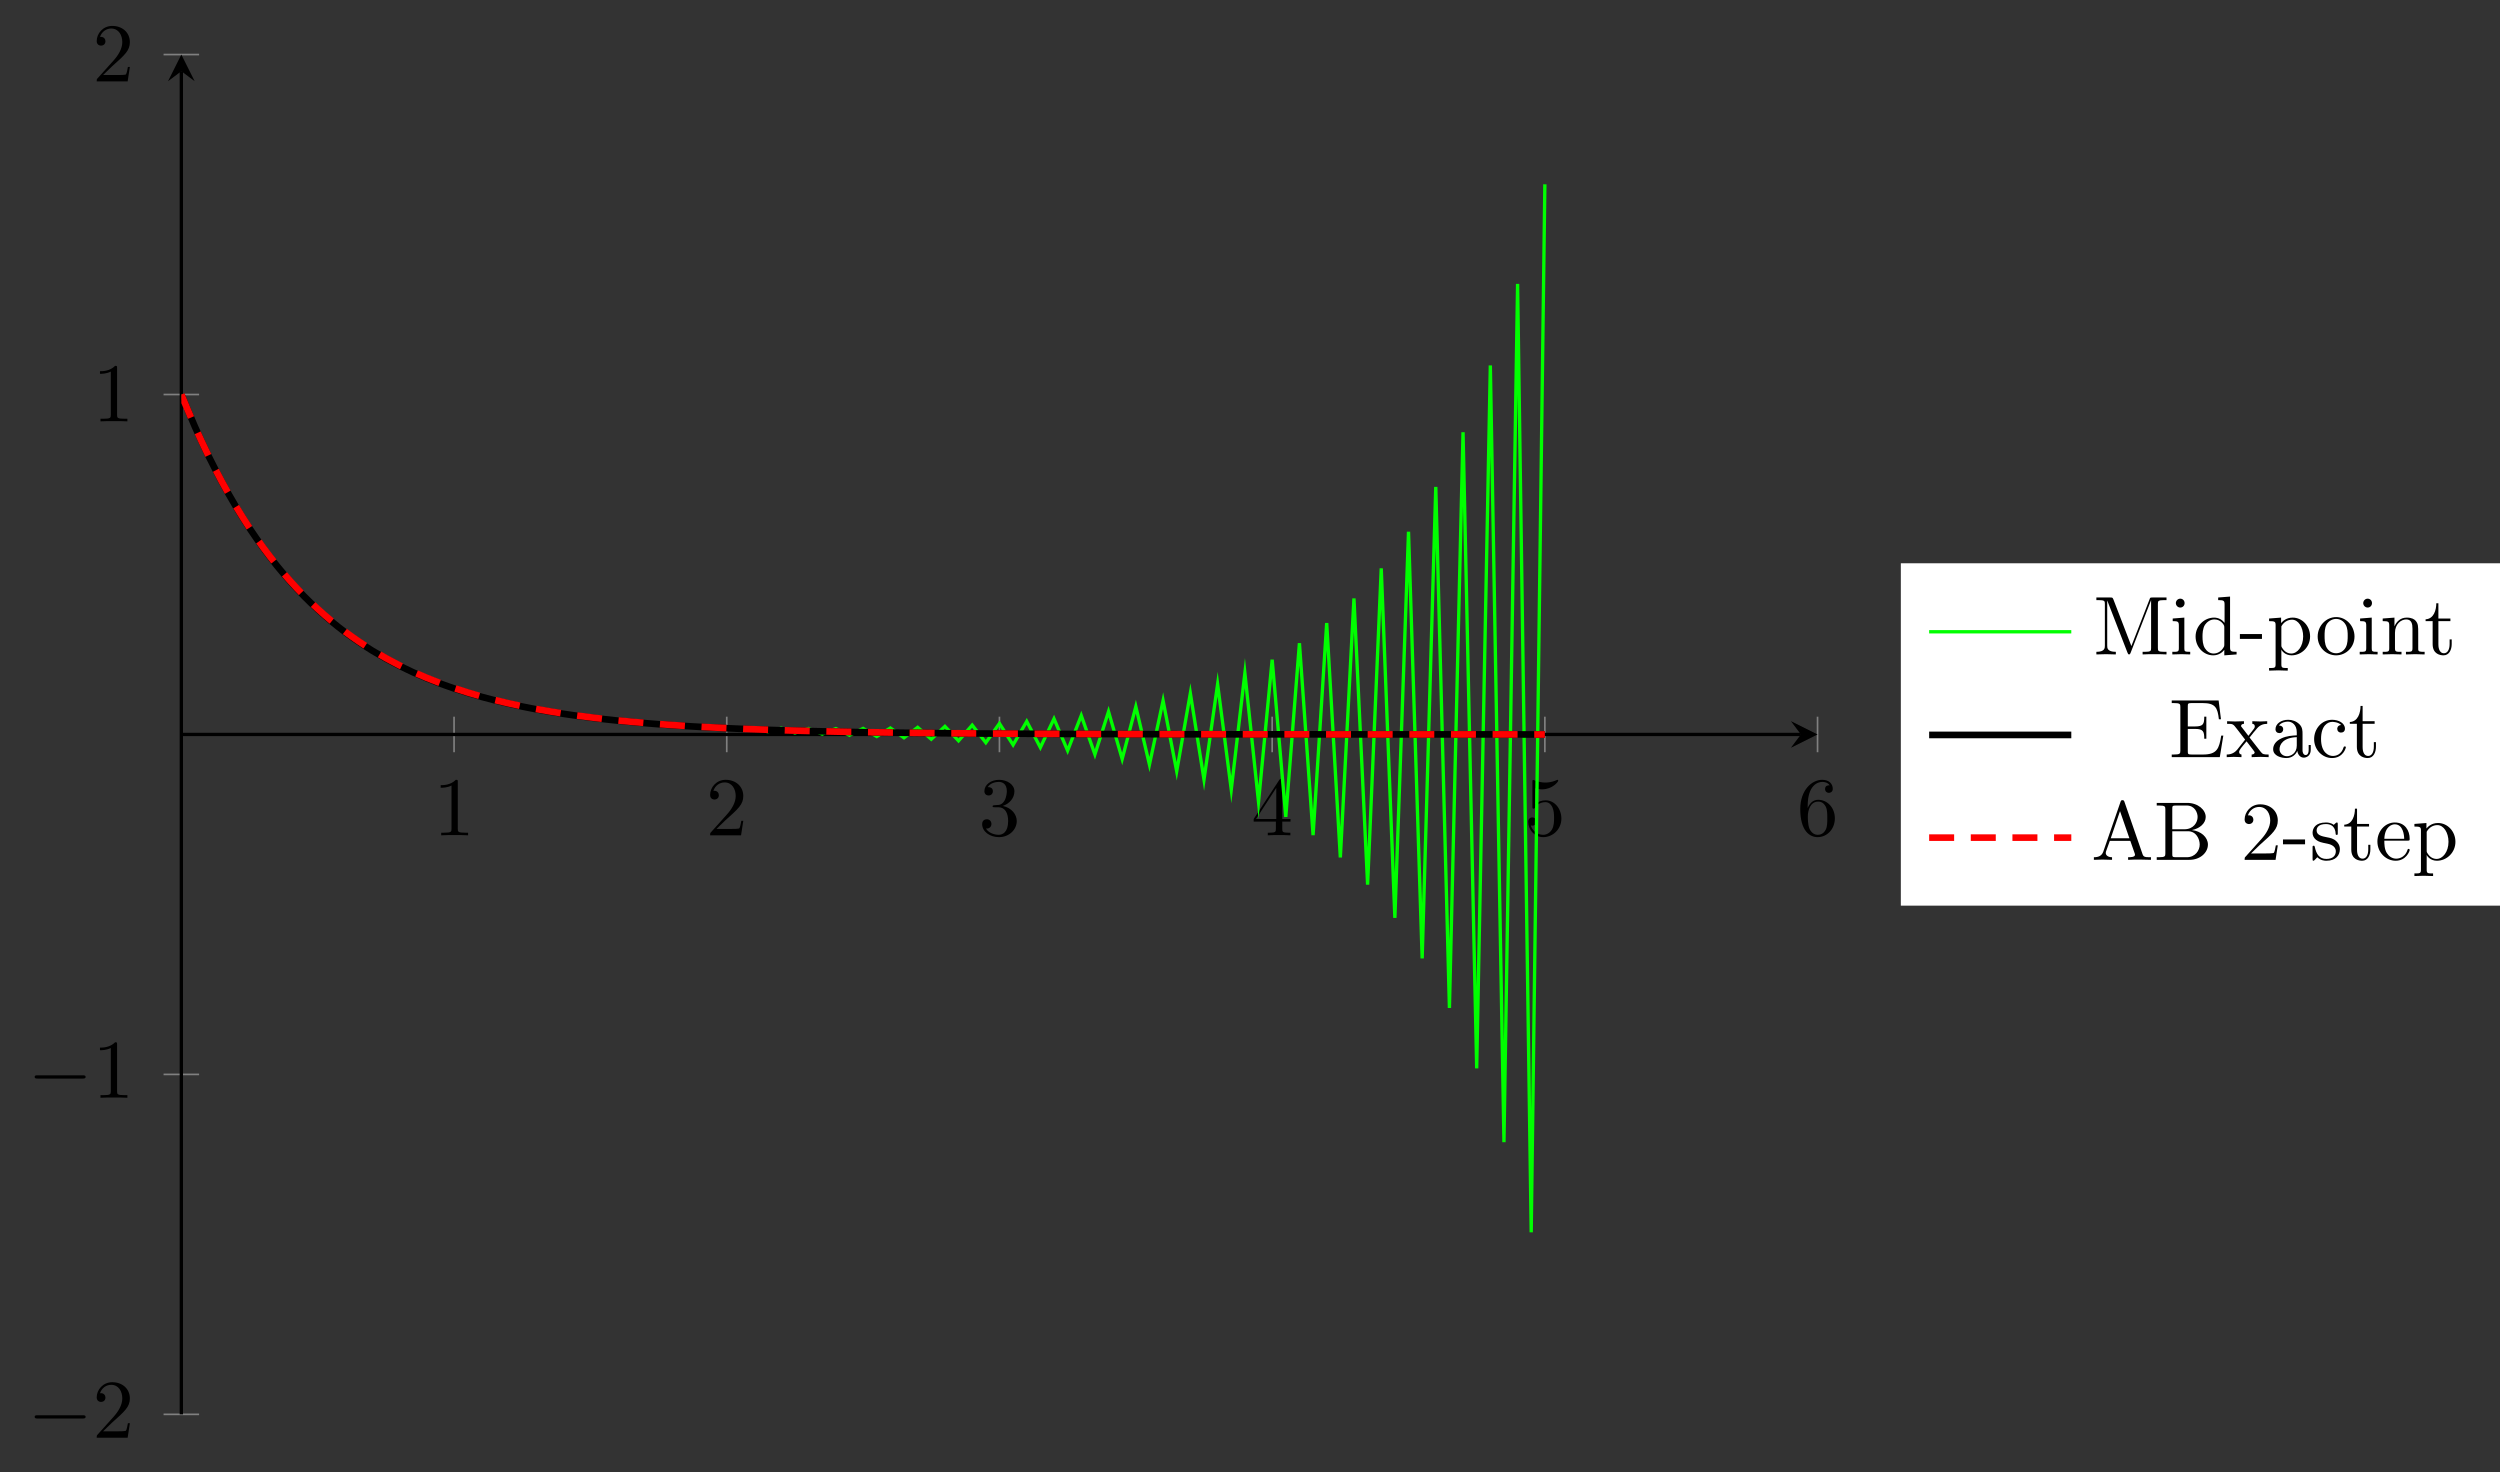 <?xml version="1.0" encoding="UTF-8"?>
<svg xmlns="http://www.w3.org/2000/svg" xmlns:xlink="http://www.w3.org/1999/xlink" width="299.102pt" height="176.16pt" viewBox="0 0 299.102 176.16" version="1.1">
<rect x="0" y="0" width="299.102" height="176.16" fill="#333333" stroke="none"/>
<defs>
<g>
<symbol overflow="visible" id="glyph0-0">
<path style="stroke:none;" d=""/>
</symbol>
<symbol overflow="visible" id="glyph0-1">
<path style="stroke:none;" d="M 2.938 -6.375 C 2.938 -6.625 2.938 -6.641 2.703 -6.641 C 2.078 -6 1.203 -6 0.891 -6 L 0.891 -5.688 C 1.094 -5.688 1.672 -5.688 2.188 -5.953 L 2.188 -0.781 C 2.188 -0.422 2.156 -0.312 1.266 -0.312 L 0.953 -0.312 L 0.953 0 C 1.297 -0.031 2.156 -0.031 2.562 -0.031 C 2.953 -0.031 3.828 -0.031 4.172 0 L 4.172 -0.312 L 3.859 -0.312 C 2.953 -0.312 2.938 -0.422 2.938 -0.781 Z M 2.938 -6.375 "/>
</symbol>
<symbol overflow="visible" id="glyph0-2">
<path style="stroke:none;" d="M 1.266 -0.766 L 2.328 -1.797 C 3.875 -3.172 4.469 -3.703 4.469 -4.703 C 4.469 -5.844 3.578 -6.641 2.359 -6.641 C 1.234 -6.641 0.5 -5.719 0.5 -4.828 C 0.5 -4.281 1 -4.281 1.031 -4.281 C 1.203 -4.281 1.547 -4.391 1.547 -4.812 C 1.547 -5.062 1.359 -5.328 1.016 -5.328 C 0.938 -5.328 0.922 -5.328 0.891 -5.312 C 1.109 -5.969 1.656 -6.328 2.234 -6.328 C 3.141 -6.328 3.562 -5.516 3.562 -4.703 C 3.562 -3.906 3.078 -3.125 2.516 -2.5 L 0.609 -0.375 C 0.5 -0.266 0.5 -0.234 0.5 0 L 4.203 0 L 4.469 -1.734 L 4.234 -1.734 C 4.172 -1.438 4.109 -1 4 -0.844 C 3.938 -0.766 3.281 -0.766 3.062 -0.766 Z M 1.266 -0.766 "/>
</symbol>
<symbol overflow="visible" id="glyph0-3">
<path style="stroke:none;" d="M 2.891 -3.516 C 3.703 -3.781 4.281 -4.469 4.281 -5.266 C 4.281 -6.078 3.406 -6.641 2.453 -6.641 C 1.453 -6.641 0.688 -6.047 0.688 -5.281 C 0.688 -4.953 0.906 -4.766 1.203 -4.766 C 1.5 -4.766 1.703 -4.984 1.703 -5.281 C 1.703 -5.766 1.234 -5.766 1.094 -5.766 C 1.391 -6.266 2.047 -6.391 2.406 -6.391 C 2.828 -6.391 3.375 -6.172 3.375 -5.281 C 3.375 -5.156 3.344 -4.578 3.094 -4.141 C 2.797 -3.656 2.453 -3.625 2.203 -3.625 C 2.125 -3.609 1.891 -3.594 1.812 -3.594 C 1.734 -3.578 1.672 -3.562 1.672 -3.469 C 1.672 -3.359 1.734 -3.359 1.906 -3.359 L 2.344 -3.359 C 3.156 -3.359 3.531 -2.688 3.531 -1.703 C 3.531 -0.344 2.844 -0.062 2.406 -0.062 C 1.969 -0.062 1.219 -0.234 0.875 -0.812 C 1.219 -0.766 1.531 -0.984 1.531 -1.359 C 1.531 -1.719 1.266 -1.922 0.984 -1.922 C 0.734 -1.922 0.422 -1.781 0.422 -1.344 C 0.422 -0.438 1.344 0.219 2.438 0.219 C 3.656 0.219 4.562 -0.688 4.562 -1.703 C 4.562 -2.516 3.922 -3.297 2.891 -3.516 Z M 2.891 -3.516 "/>
</symbol>
<symbol overflow="visible" id="glyph0-4">
<path style="stroke:none;" d="M 2.938 -1.641 L 2.938 -0.781 C 2.938 -0.422 2.906 -0.312 2.172 -0.312 L 1.969 -0.312 L 1.969 0 C 2.375 -0.031 2.891 -0.031 3.312 -0.031 C 3.734 -0.031 4.25 -0.031 4.672 0 L 4.672 -0.312 L 4.453 -0.312 C 3.719 -0.312 3.703 -0.422 3.703 -0.781 L 3.703 -1.641 L 4.688 -1.641 L 4.688 -1.953 L 3.703 -1.953 L 3.703 -6.484 C 3.703 -6.688 3.703 -6.75 3.531 -6.75 C 3.453 -6.75 3.422 -6.75 3.344 -6.625 L 0.281 -1.953 L 0.281 -1.641 Z M 2.984 -1.953 L 0.562 -1.953 L 2.984 -5.672 Z M 2.984 -1.953 "/>
</symbol>
<symbol overflow="visible" id="glyph0-5">
<path style="stroke:none;" d="M 4.469 -2 C 4.469 -3.188 3.656 -4.188 2.578 -4.188 C 2.109 -4.188 1.672 -4.031 1.312 -3.672 L 1.312 -5.625 C 1.516 -5.562 1.844 -5.5 2.156 -5.5 C 3.391 -5.5 4.094 -6.406 4.094 -6.531 C 4.094 -6.594 4.062 -6.641 3.984 -6.641 C 3.984 -6.641 3.953 -6.641 3.906 -6.609 C 3.703 -6.516 3.219 -6.312 2.547 -6.312 C 2.156 -6.312 1.688 -6.391 1.219 -6.594 C 1.141 -6.625 1.125 -6.625 1.109 -6.625 C 1 -6.625 1 -6.547 1 -6.391 L 1 -3.438 C 1 -3.266 1 -3.188 1.141 -3.188 C 1.219 -3.188 1.234 -3.203 1.281 -3.266 C 1.391 -3.422 1.75 -3.969 2.562 -3.969 C 3.078 -3.969 3.328 -3.516 3.406 -3.328 C 3.562 -2.953 3.594 -2.578 3.594 -2.078 C 3.594 -1.719 3.594 -1.125 3.344 -0.703 C 3.109 -0.312 2.734 -0.062 2.281 -0.062 C 1.562 -0.062 0.984 -0.594 0.812 -1.172 C 0.844 -1.172 0.875 -1.156 0.984 -1.156 C 1.312 -1.156 1.484 -1.406 1.484 -1.641 C 1.484 -1.891 1.312 -2.141 0.984 -2.141 C 0.844 -2.141 0.5 -2.062 0.5 -1.609 C 0.5 -0.75 1.188 0.219 2.297 0.219 C 3.453 0.219 4.469 -0.734 4.469 -2 Z M 4.469 -2 "/>
</symbol>
<symbol overflow="visible" id="glyph0-6">
<path style="stroke:none;" d="M 1.312 -3.266 L 1.312 -3.516 C 1.312 -6.031 2.547 -6.391 3.062 -6.391 C 3.297 -6.391 3.719 -6.328 3.938 -5.984 C 3.781 -5.984 3.391 -5.984 3.391 -5.547 C 3.391 -5.234 3.625 -5.078 3.844 -5.078 C 4 -5.078 4.312 -5.172 4.312 -5.562 C 4.312 -6.156 3.875 -6.641 3.047 -6.641 C 1.766 -6.641 0.422 -5.359 0.422 -3.156 C 0.422 -0.484 1.578 0.219 2.5 0.219 C 3.609 0.219 4.562 -0.719 4.562 -2.031 C 4.562 -3.297 3.672 -4.25 2.562 -4.25 C 1.891 -4.25 1.516 -3.75 1.312 -3.266 Z M 2.5 -0.062 C 1.875 -0.062 1.578 -0.656 1.516 -0.812 C 1.328 -1.281 1.328 -2.078 1.328 -2.25 C 1.328 -3.031 1.656 -4.031 2.547 -4.031 C 2.719 -4.031 3.172 -4.031 3.484 -3.406 C 3.656 -3.047 3.656 -2.531 3.656 -2.047 C 3.656 -1.562 3.656 -1.062 3.484 -0.703 C 3.188 -0.109 2.734 -0.062 2.5 -0.062 Z M 2.5 -0.062 "/>
</symbol>
<symbol overflow="visible" id="glyph0-7">
<path style="stroke:none;" d="M 2.406 -6.594 C 2.312 -6.812 2.281 -6.812 2.047 -6.812 L 0.375 -6.812 L 0.375 -6.5 L 0.609 -6.5 C 1.375 -6.5 1.391 -6.391 1.391 -6.031 L 1.391 -1.047 C 1.391 -0.781 1.391 -0.312 0.375 -0.312 L 0.375 0 C 0.719 -0.016 1.203 -0.031 1.531 -0.031 C 1.859 -0.031 2.359 -0.016 2.703 0 L 2.703 -0.312 C 1.672 -0.312 1.672 -0.781 1.672 -1.047 L 1.672 -6.422 L 1.688 -6.422 L 4.094 -0.219 C 4.141 -0.094 4.188 0 4.281 0 C 4.391 0 4.422 -0.078 4.469 -0.188 L 6.922 -6.5 L 6.922 -0.781 C 6.922 -0.422 6.906 -0.312 6.141 -0.312 L 5.906 -0.312 L 5.906 0 C 6.266 -0.031 6.953 -0.031 7.344 -0.031 C 7.719 -0.031 8.391 -0.031 8.766 0 L 8.766 -0.312 L 8.516 -0.312 C 7.75 -0.312 7.734 -0.422 7.734 -0.781 L 7.734 -6.031 C 7.734 -6.391 7.75 -6.5 8.516 -6.5 L 8.766 -6.5 L 8.766 -6.812 L 7.078 -6.812 C 6.812 -6.812 6.812 -6.797 6.75 -6.625 L 4.562 -1 Z M 2.406 -6.594 "/>
</symbol>
<symbol overflow="visible" id="glyph0-8">
<path style="stroke:none;" d="M 1.766 -4.406 L 0.375 -4.297 L 0.375 -3.984 C 1.016 -3.984 1.109 -3.922 1.109 -3.438 L 1.109 -0.75 C 1.109 -0.312 1 -0.312 0.328 -0.312 L 0.328 0 C 0.641 -0.016 1.188 -0.031 1.422 -0.031 C 1.781 -0.031 2.125 -0.016 2.469 0 L 2.469 -0.312 C 1.797 -0.312 1.766 -0.359 1.766 -0.75 Z M 1.797 -6.141 C 1.797 -6.453 1.562 -6.672 1.281 -6.672 C 0.969 -6.672 0.75 -6.406 0.75 -6.141 C 0.75 -5.875 0.969 -5.609 1.281 -5.609 C 1.562 -5.609 1.797 -5.828 1.797 -6.141 Z M 1.797 -6.141 "/>
</symbol>
<symbol overflow="visible" id="glyph0-9">
<path style="stroke:none;" d="M 3.781 -0.547 L 3.781 0.109 L 5.25 0 L 5.25 -0.312 C 4.562 -0.312 4.469 -0.375 4.469 -0.875 L 4.469 -6.922 L 3.047 -6.812 L 3.047 -6.5 C 3.734 -6.5 3.812 -6.438 3.812 -5.938 L 3.812 -3.781 C 3.531 -4.141 3.094 -4.406 2.562 -4.406 C 1.391 -4.406 0.344 -3.422 0.344 -2.141 C 0.344 -0.875 1.312 0.109 2.453 0.109 C 3.094 0.109 3.531 -0.234 3.781 -0.547 Z M 3.781 -3.219 L 3.781 -1.172 C 3.781 -1 3.781 -0.984 3.672 -0.812 C 3.375 -0.328 2.938 -0.109 2.5 -0.109 C 2.047 -0.109 1.688 -0.375 1.453 -0.75 C 1.203 -1.156 1.172 -1.719 1.172 -2.141 C 1.172 -2.5 1.188 -3.094 1.469 -3.547 C 1.688 -3.859 2.062 -4.188 2.609 -4.188 C 2.953 -4.188 3.375 -4.031 3.672 -3.594 C 3.781 -3.422 3.781 -3.406 3.781 -3.219 Z M 3.781 -3.219 "/>
</symbol>
<symbol overflow="visible" id="glyph0-10">
<path style="stroke:none;" d="M 2.75 -1.859 L 2.75 -2.438 L 0.109 -2.438 L 0.109 -1.859 Z M 2.75 -1.859 "/>
</symbol>
<symbol overflow="visible" id="glyph0-11">
<path style="stroke:none;" d="M 1.719 -3.75 L 1.719 -4.406 L 0.281 -4.297 L 0.281 -3.984 C 0.984 -3.984 1.062 -3.922 1.062 -3.484 L 1.062 1.172 C 1.062 1.625 0.953 1.625 0.281 1.625 L 0.281 1.938 C 0.625 1.922 1.141 1.906 1.391 1.906 C 1.672 1.906 2.172 1.922 2.516 1.938 L 2.516 1.625 C 1.859 1.625 1.75 1.625 1.75 1.172 L 1.75 -0.594 C 1.797 -0.422 2.219 0.109 2.969 0.109 C 4.156 0.109 5.188 -0.875 5.188 -2.156 C 5.188 -3.422 4.234 -4.406 3.109 -4.406 C 2.328 -4.406 1.906 -3.969 1.719 -3.75 Z M 1.75 -1.141 L 1.75 -3.359 C 2.031 -3.875 2.516 -4.156 3.031 -4.156 C 3.766 -4.156 4.359 -3.281 4.359 -2.156 C 4.359 -0.953 3.672 -0.109 2.938 -0.109 C 2.531 -0.109 2.156 -0.312 1.891 -0.719 C 1.75 -0.922 1.75 -0.938 1.75 -1.141 Z M 1.75 -1.141 "/>
</symbol>
<symbol overflow="visible" id="glyph0-12">
<path style="stroke:none;" d="M 4.688 -2.141 C 4.688 -3.406 3.703 -4.469 2.5 -4.469 C 1.25 -4.469 0.281 -3.375 0.281 -2.141 C 0.281 -0.844 1.312 0.109 2.484 0.109 C 3.688 0.109 4.688 -0.875 4.688 -2.141 Z M 2.5 -0.141 C 2.062 -0.141 1.625 -0.344 1.359 -0.812 C 1.109 -1.25 1.109 -1.859 1.109 -2.219 C 1.109 -2.609 1.109 -3.141 1.344 -3.578 C 1.609 -4.031 2.078 -4.25 2.484 -4.25 C 2.922 -4.25 3.344 -4.031 3.609 -3.594 C 3.875 -3.172 3.875 -2.594 3.875 -2.219 C 3.875 -1.859 3.875 -1.312 3.656 -0.875 C 3.422 -0.422 2.984 -0.141 2.5 -0.141 Z M 2.5 -0.141 "/>
</symbol>
<symbol overflow="visible" id="glyph0-13">
<path style="stroke:none;" d="M 1.094 -3.422 L 1.094 -0.75 C 1.094 -0.312 0.984 -0.312 0.312 -0.312 L 0.312 0 C 0.672 -0.016 1.172 -0.031 1.453 -0.031 C 1.703 -0.031 2.219 -0.016 2.562 0 L 2.562 -0.312 C 1.891 -0.312 1.781 -0.312 1.781 -0.75 L 1.781 -2.594 C 1.781 -3.625 2.5 -4.188 3.125 -4.188 C 3.766 -4.188 3.875 -3.656 3.875 -3.078 L 3.875 -0.75 C 3.875 -0.312 3.766 -0.312 3.094 -0.312 L 3.094 0 C 3.438 -0.016 3.953 -0.031 4.219 -0.031 C 4.469 -0.031 5 -0.016 5.328 0 L 5.328 -0.312 C 4.812 -0.312 4.562 -0.312 4.562 -0.609 L 4.562 -2.516 C 4.562 -3.375 4.562 -3.672 4.25 -4.031 C 4.109 -4.203 3.781 -4.406 3.203 -4.406 C 2.469 -4.406 2 -3.984 1.719 -3.359 L 1.719 -4.406 L 0.312 -4.297 L 0.312 -3.984 C 1.016 -3.984 1.094 -3.922 1.094 -3.422 Z M 1.094 -3.422 "/>
</symbol>
<symbol overflow="visible" id="glyph0-14">
<path style="stroke:none;" d="M 1.719 -3.984 L 3.156 -3.984 L 3.156 -4.297 L 1.719 -4.297 L 1.719 -6.125 L 1.469 -6.125 C 1.469 -5.312 1.172 -4.25 0.188 -4.203 L 0.188 -3.984 L 1.031 -3.984 L 1.031 -1.234 C 1.031 -0.016 1.969 0.109 2.328 0.109 C 3.031 0.109 3.312 -0.594 3.312 -1.234 L 3.312 -1.797 L 3.062 -1.797 L 3.062 -1.25 C 3.062 -0.516 2.766 -0.141 2.391 -0.141 C 1.719 -0.141 1.719 -1.047 1.719 -1.219 Z M 1.719 -3.984 "/>
</symbol>
<symbol overflow="visible" id="glyph0-15">
<path style="stroke:none;" d="M 1.359 -0.781 C 1.359 -0.422 1.328 -0.312 0.562 -0.312 L 0.328 -0.312 L 0.328 0 L 6.078 0 L 6.5 -2.578 L 6.25 -2.578 C 6 -1.031 5.766 -0.312 4.062 -0.312 L 2.734 -0.312 C 2.266 -0.312 2.25 -0.375 2.25 -0.703 L 2.25 -3.375 L 3.141 -3.375 C 4.109 -3.375 4.219 -3.047 4.219 -2.203 L 4.469 -2.203 L 4.469 -4.844 L 4.219 -4.844 C 4.219 -3.984 4.109 -3.672 3.141 -3.672 L 2.25 -3.672 L 2.25 -6.078 C 2.25 -6.406 2.266 -6.469 2.734 -6.469 L 4.016 -6.469 C 5.547 -6.469 5.812 -5.922 5.969 -4.531 L 6.219 -4.531 L 5.938 -6.781 L 0.328 -6.781 L 0.328 -6.469 L 0.562 -6.469 C 1.328 -6.469 1.359 -6.359 1.359 -6 Z M 1.359 -0.781 "/>
</symbol>
<symbol overflow="visible" id="glyph0-16">
<path style="stroke:none;" d="M 2.859 -2.344 C 3.156 -2.719 3.531 -3.203 3.781 -3.469 C 4.094 -3.828 4.5 -3.984 4.969 -3.984 L 4.969 -4.297 C 4.703 -4.281 4.406 -4.266 4.141 -4.266 C 3.844 -4.266 3.312 -4.281 3.188 -4.297 L 3.188 -3.984 C 3.406 -3.969 3.484 -3.844 3.484 -3.672 C 3.484 -3.516 3.375 -3.391 3.328 -3.328 L 2.719 -2.547 L 1.938 -3.562 C 1.844 -3.656 1.844 -3.672 1.844 -3.734 C 1.844 -3.891 2 -3.984 2.188 -3.984 L 2.188 -4.297 C 1.938 -4.281 1.281 -4.266 1.109 -4.266 C 0.906 -4.266 0.438 -4.281 0.172 -4.297 L 0.172 -3.984 C 0.875 -3.984 0.875 -3.984 1.344 -3.375 L 2.328 -2.094 L 1.391 -0.906 C 0.922 -0.328 0.328 -0.312 0.125 -0.312 L 0.125 0 C 0.375 -0.016 0.688 -0.031 0.953 -0.031 C 1.234 -0.031 1.656 -0.016 1.891 0 L 1.891 -0.312 C 1.672 -0.344 1.609 -0.469 1.609 -0.625 C 1.609 -0.844 1.891 -1.172 2.5 -1.891 L 3.266 -0.891 C 3.344 -0.781 3.469 -0.625 3.469 -0.562 C 3.469 -0.469 3.375 -0.312 3.109 -0.312 L 3.109 0 C 3.406 -0.016 3.969 -0.031 4.188 -0.031 C 4.453 -0.031 4.844 -0.016 5.141 0 L 5.141 -0.312 C 4.609 -0.312 4.422 -0.328 4.203 -0.625 Z M 2.859 -2.344 "/>
</symbol>
<symbol overflow="visible" id="glyph0-17">
<path style="stroke:none;" d="M 3.312 -0.75 C 3.359 -0.359 3.625 0.062 4.094 0.062 C 4.312 0.062 4.922 -0.078 4.922 -0.891 L 4.922 -1.453 L 4.672 -1.453 L 4.672 -0.891 C 4.672 -0.312 4.422 -0.25 4.312 -0.25 C 3.984 -0.25 3.938 -0.703 3.938 -0.75 L 3.938 -2.734 C 3.938 -3.156 3.938 -3.547 3.578 -3.922 C 3.188 -4.312 2.688 -4.469 2.219 -4.469 C 1.391 -4.469 0.703 -4 0.703 -3.344 C 0.703 -3.047 0.906 -2.875 1.172 -2.875 C 1.453 -2.875 1.625 -3.078 1.625 -3.328 C 1.625 -3.453 1.578 -3.781 1.109 -3.781 C 1.391 -4.141 1.875 -4.25 2.188 -4.25 C 2.688 -4.25 3.25 -3.859 3.25 -2.969 L 3.25 -2.609 C 2.734 -2.578 2.047 -2.547 1.422 -2.25 C 0.672 -1.906 0.422 -1.391 0.422 -0.953 C 0.422 -0.141 1.391 0.109 2.016 0.109 C 2.672 0.109 3.125 -0.297 3.312 -0.75 Z M 3.25 -2.391 L 3.25 -1.391 C 3.25 -0.453 2.531 -0.109 2.078 -0.109 C 1.594 -0.109 1.188 -0.453 1.188 -0.953 C 1.188 -1.5 1.609 -2.328 3.25 -2.391 Z M 3.25 -2.391 "/>
</symbol>
<symbol overflow="visible" id="glyph0-18">
<path style="stroke:none;" d="M 1.172 -2.172 C 1.172 -3.797 1.984 -4.219 2.516 -4.219 C 2.609 -4.219 3.234 -4.203 3.578 -3.844 C 3.172 -3.812 3.109 -3.516 3.109 -3.391 C 3.109 -3.125 3.297 -2.938 3.562 -2.938 C 3.828 -2.938 4.031 -3.094 4.031 -3.406 C 4.031 -4.078 3.266 -4.469 2.5 -4.469 C 1.25 -4.469 0.344 -3.391 0.344 -2.156 C 0.344 -0.875 1.328 0.109 2.484 0.109 C 3.812 0.109 4.141 -1.094 4.141 -1.188 C 4.141 -1.281 4.031 -1.281 4 -1.281 C 3.922 -1.281 3.891 -1.25 3.875 -1.188 C 3.594 -0.266 2.938 -0.141 2.578 -0.141 C 2.047 -0.141 1.172 -0.562 1.172 -2.172 Z M 1.172 -2.172 "/>
</symbol>
<symbol overflow="visible" id="glyph0-19">
<path style="stroke:none;" d="M 3.969 -6.938 C 3.922 -7.062 3.891 -7.141 3.734 -7.141 C 3.578 -7.141 3.547 -7.078 3.5 -6.938 L 1.438 -0.984 C 1.25 -0.469 0.859 -0.312 0.312 -0.312 L 0.312 0 C 0.547 -0.016 0.984 -0.031 1.328 -0.031 C 1.641 -0.031 2.156 -0.016 2.484 0 L 2.484 -0.312 C 1.984 -0.312 1.734 -0.562 1.734 -0.812 C 1.734 -0.844 1.75 -0.953 1.75 -0.969 L 2.219 -2.266 L 4.672 -2.266 L 5.203 -0.75 C 5.219 -0.703 5.234 -0.641 5.234 -0.609 C 5.234 -0.312 4.672 -0.312 4.406 -0.312 L 4.406 0 C 4.766 -0.031 5.469 -0.031 5.844 -0.031 C 6.266 -0.031 6.734 -0.016 7.141 0 L 7.141 -0.312 L 6.969 -0.312 C 6.375 -0.312 6.234 -0.375 6.125 -0.703 Z M 3.438 -5.828 L 4.562 -2.578 L 2.328 -2.578 Z M 3.438 -5.828 "/>
</symbol>
<symbol overflow="visible" id="glyph0-20">
<path style="stroke:none;" d="M 2.219 -3.656 L 2.219 -6.094 C 2.219 -6.438 2.234 -6.5 2.703 -6.5 L 3.938 -6.5 C 4.906 -6.5 5.25 -5.656 5.25 -5.125 C 5.25 -4.484 4.766 -3.656 3.656 -3.656 Z M 4.562 -3.562 C 5.531 -3.75 6.219 -4.391 6.219 -5.125 C 6.219 -5.984 5.297 -6.812 4 -6.812 L 0.359 -6.812 L 0.359 -6.5 L 0.594 -6.5 C 1.359 -6.5 1.391 -6.391 1.391 -6.031 L 1.391 -0.781 C 1.391 -0.422 1.359 -0.312 0.594 -0.312 L 0.359 -0.312 L 0.359 0 L 4.266 0 C 5.594 0 6.484 -0.891 6.484 -1.828 C 6.484 -2.688 5.672 -3.438 4.562 -3.562 Z M 3.953 -0.312 L 2.703 -0.312 C 2.234 -0.312 2.219 -0.375 2.219 -0.703 L 2.219 -3.422 L 4.094 -3.422 C 5.078 -3.422 5.5 -2.5 5.5 -1.828 C 5.5 -1.125 4.969 -0.312 3.953 -0.312 Z M 3.953 -0.312 "/>
</symbol>
<symbol overflow="visible" id="glyph0-21">
<path style="stroke:none;" d="M 2.078 -1.938 C 2.297 -1.891 3.109 -1.734 3.109 -1.016 C 3.109 -0.516 2.766 -0.109 1.984 -0.109 C 1.141 -0.109 0.781 -0.672 0.594 -1.531 C 0.562 -1.656 0.562 -1.688 0.453 -1.688 C 0.328 -1.688 0.328 -1.625 0.328 -1.453 L 0.328 -0.125 C 0.328 0.047 0.328 0.109 0.438 0.109 C 0.484 0.109 0.5 0.094 0.688 -0.094 C 0.703 -0.109 0.703 -0.125 0.891 -0.312 C 1.328 0.094 1.781 0.109 1.984 0.109 C 3.125 0.109 3.594 -0.562 3.594 -1.281 C 3.594 -1.797 3.297 -2.109 3.172 -2.219 C 2.844 -2.547 2.453 -2.625 2.031 -2.703 C 1.469 -2.812 0.812 -2.938 0.812 -3.516 C 0.812 -3.875 1.062 -4.281 1.922 -4.281 C 3.016 -4.281 3.078 -3.375 3.094 -3.078 C 3.094 -2.984 3.188 -2.984 3.203 -2.984 C 3.344 -2.984 3.344 -3.031 3.344 -3.219 L 3.344 -4.234 C 3.344 -4.391 3.344 -4.469 3.234 -4.469 C 3.188 -4.469 3.156 -4.469 3.031 -4.344 C 3 -4.312 2.906 -4.219 2.859 -4.188 C 2.484 -4.469 2.078 -4.469 1.922 -4.469 C 0.703 -4.469 0.328 -3.797 0.328 -3.234 C 0.328 -2.891 0.484 -2.609 0.75 -2.391 C 1.078 -2.141 1.359 -2.078 2.078 -1.938 Z M 2.078 -1.938 "/>
</symbol>
<symbol overflow="visible" id="glyph0-22">
<path style="stroke:none;" d="M 1.109 -2.516 C 1.172 -4 2.016 -4.25 2.359 -4.25 C 3.375 -4.25 3.484 -2.906 3.484 -2.516 Z M 1.109 -2.297 L 3.891 -2.297 C 4.109 -2.297 4.141 -2.297 4.141 -2.516 C 4.141 -3.5 3.594 -4.469 2.359 -4.469 C 1.203 -4.469 0.281 -3.438 0.281 -2.188 C 0.281 -0.859 1.328 0.109 2.469 0.109 C 3.688 0.109 4.141 -1 4.141 -1.188 C 4.141 -1.281 4.062 -1.312 4 -1.312 C 3.922 -1.312 3.891 -1.25 3.875 -1.172 C 3.531 -0.141 2.625 -0.141 2.531 -0.141 C 2.031 -0.141 1.641 -0.438 1.406 -0.812 C 1.109 -1.281 1.109 -1.938 1.109 -2.297 Z M 1.109 -2.297 "/>
</symbol>
<symbol overflow="visible" id="glyph1-0">
<path style="stroke:none;" d=""/>
</symbol>
<symbol overflow="visible" id="glyph1-1">
<path style="stroke:none;" d="M 6.562 -2.297 C 6.734 -2.297 6.922 -2.297 6.922 -2.5 C 6.922 -2.688 6.734 -2.688 6.562 -2.688 L 1.172 -2.688 C 1 -2.688 0.828 -2.688 0.828 -2.5 C 0.828 -2.297 1 -2.297 1.172 -2.297 Z M 6.562 -2.297 "/>
</symbol>
</g>
<clipPath id="clip1">
  <path d="M 21.695 16 L 191 16 L 191 154 L 21.695 154 Z M 21.695 16 "/>
</clipPath>
<clipPath id="clip2">
  <path d="M 21.695 35 L 197 35 L 197 100 L 21.695 100 Z M 21.695 35 "/>
</clipPath>
<clipPath id="clip3">
  <path d="M 227 67 L 299.102 67 L 299.102 109 L 227 109 Z M 227 67 "/>
</clipPath>
</defs>
<g id="surface1">
<path style="fill:none;stroke-width:0.199;stroke-linecap:butt;stroke-linejoin:miter;stroke:rgb(50%,50%,50%);stroke-opacity:1;stroke-miterlimit:10;" d="M 32.628 79.218 L 32.628 83.468 M 65.253 79.218 L 65.253 83.468 M 97.878 79.218 L 97.878 83.468 M 130.507 79.218 L 130.507 83.468 M 163.132 79.218 L 163.132 83.468 M 195.757 79.218 L 195.757 83.468 " transform="matrix(1,0,0,-1,21.696,169.214)"/>
<path style="fill:none;stroke-width:0.199;stroke-linecap:butt;stroke-linejoin:miter;stroke:rgb(50%,50%,50%);stroke-opacity:1;stroke-miterlimit:10;" d="M -2.126 -0.001 L 2.124 -0.001 M -2.126 40.671 L 2.124 40.671 M -2.126 122.015 L 2.124 122.015 M -2.126 162.687 L 2.124 162.687 " transform="matrix(1,0,0,-1,21.696,169.214)"/>
<path style="fill:none;stroke-width:0.399;stroke-linecap:butt;stroke-linejoin:miter;stroke:rgb(0%,0%,0%);stroke-opacity:1;stroke-miterlimit:10;" d="M -0.001 81.343 L 193.765 81.343 " transform="matrix(1,0,0,-1,21.696,169.214)"/>
<path style=" stroke:none;fill-rule:nonzero;fill:rgb(0%,0%,0%);fill-opacity:1;" d="M 217.453 87.871 L 214.266 86.277 L 215.461 87.871 L 214.266 89.465 "/>
<path style="fill:none;stroke-width:0.399;stroke-linecap:butt;stroke-linejoin:miter;stroke:rgb(0%,0%,0%);stroke-opacity:1;stroke-miterlimit:10;" d="M -0.001 -0.001 L -0.001 160.694 " transform="matrix(1,0,0,-1,21.696,169.214)"/>
<path style=" stroke:none;fill-rule:nonzero;fill:rgb(0%,0%,0%);fill-opacity:1;" d="M 21.695 6.527 L 20.102 9.715 L 21.695 8.52 L 23.289 9.715 "/>
<g style="fill:rgb(0%,0%,0%);fill-opacity:1;">
  <use xlink:href="#glyph0-1" x="51.832" y="99.938"/>
</g>
<g style="fill:rgb(0%,0%,0%);fill-opacity:1;">
  <use xlink:href="#glyph0-2" x="84.458" y="99.938"/>
</g>
<g style="fill:rgb(0%,0%,0%);fill-opacity:1;">
  <use xlink:href="#glyph0-3" x="117.084" y="99.938"/>
</g>
<g style="fill:rgb(0%,0%,0%);fill-opacity:1;">
  <use xlink:href="#glyph0-4" x="149.71" y="99.938"/>
</g>
<g style="fill:rgb(0%,0%,0%);fill-opacity:1;">
  <use xlink:href="#glyph0-5" x="182.336" y="99.938"/>
</g>
<g style="fill:rgb(0%,0%,0%);fill-opacity:1;">
  <use xlink:href="#glyph0-6" x="214.962" y="99.938"/>
</g>
<g style="fill:rgb(0%,0%,0%);fill-opacity:1;">
  <use xlink:href="#glyph1-1" x="3.321" y="172.009"/>
</g>
<g style="fill:rgb(0%,0%,0%);fill-opacity:1;">
  <use xlink:href="#glyph0-2" x="11.069" y="172.009"/>
</g>
<g style="fill:rgb(0%,0%,0%);fill-opacity:1;">
  <use xlink:href="#glyph1-1" x="3.321" y="131.338"/>
</g>
<g style="fill:rgb(0%,0%,0%);fill-opacity:1;">
  <use xlink:href="#glyph0-1" x="11.069" y="131.338"/>
</g>
<g style="fill:rgb(0%,0%,0%);fill-opacity:1;">
  <use xlink:href="#glyph0-1" x="11.069" y="50.412"/>
</g>
<g style="fill:rgb(0%,0%,0%);fill-opacity:1;">
  <use xlink:href="#glyph0-2" x="11.069" y="9.741"/>
</g>
<g clip-path="url(#clip1)" clip-rule="nonzero">
<path style="fill:none;stroke-width:0.399;stroke-linecap:butt;stroke-linejoin:miter;stroke:rgb(0%,100%,0%);stroke-opacity:1;stroke-miterlimit:10;" d="M -0.001 122.015 L 1.632 118.144 L 3.261 114.655 L 4.894 111.48 L 6.527 108.628 L 8.156 106.026 L 9.788 103.691 L 11.421 101.554 L 13.05 99.648 L 14.683 97.894 L 16.312 96.335 L 17.945 94.898 L 19.577 93.628 L 21.206 92.441 L 22.839 91.405 L 24.468 90.425 L 26.101 89.589 L 27.734 88.776 L 29.363 88.105 L 30.995 87.425 L 32.628 86.886 L 34.257 86.316 L 35.89 85.894 L 37.519 85.405 L 39.152 85.081 L 40.784 84.659 L 42.413 84.417 L 44.046 84.042 L 45.679 83.878 L 47.308 83.534 L 48.941 83.437 L 50.57 83.116 L 52.202 83.085 L 53.835 82.769 L 55.464 82.8 L 57.097 82.48 L 58.726 82.569 L 60.359 82.234 L 61.992 82.394 L 63.62 82.023 L 65.253 82.257 L 66.886 81.839 L 68.515 82.159 L 70.148 81.675 L 71.777 82.093 L 73.409 81.526 L 75.042 82.054 L 76.671 81.386 L 78.304 82.046 L 79.937 81.245 L 81.566 82.066 L 83.199 81.097 L 84.827 82.116 L 86.46 80.944 L 88.093 82.194 L 89.722 80.773 L 91.355 82.308 L 92.984 80.581 L 94.617 82.46 L 96.249 80.359 L 97.878 82.659 L 99.511 80.093 L 101.144 82.909 L 102.773 79.78 L 104.406 83.222 L 106.034 79.405 L 107.667 83.609 L 109.3 78.952 L 110.929 84.085 L 112.562 78.405 L 114.195 84.675 L 115.824 77.737 L 117.456 85.394 L 119.085 76.929 L 120.718 86.276 L 122.351 75.941 L 123.98 87.359 L 125.613 74.737 L 127.242 88.679 L 128.874 73.269 L 130.507 90.292 L 132.136 71.48 L 133.769 92.265 L 135.402 69.296 L 137.031 94.675 L 138.663 66.628 L 140.292 97.62 L 141.925 63.374 L 143.558 101.214 L 145.187 59.398 L 146.82 105.601 L 148.452 54.546 L 150.081 110.96 L 151.714 48.624 L 153.343 117.503 L 154.976 41.394 L 156.609 125.495 L 158.238 32.562 L 159.87 135.249 L 161.499 21.78 L 163.132 147.163 " transform="matrix(1,0,0,-1,21.696,169.214)"/>
</g>
<g clip-path="url(#clip2)" clip-rule="nonzero">
<path style="fill:none;stroke-width:0.797;stroke-linecap:butt;stroke-linejoin:miter;stroke:rgb(0%,0%,0%);stroke-opacity:1;stroke-miterlimit:10;" d="M -0.001 122.015 C -0.001 122.015 1.179 119.167 1.632 118.144 C 2.085 117.12 2.812 115.566 3.261 114.64 C 3.714 113.718 4.441 112.312 4.894 111.472 C 5.347 110.636 6.074 109.362 6.527 108.605 C 6.98 107.847 7.702 106.698 8.156 106.011 C 8.609 105.327 9.335 104.284 9.788 103.663 C 10.242 103.042 10.968 102.101 11.421 101.538 C 11.87 100.98 12.597 100.124 13.05 99.616 C 13.503 99.109 14.23 98.339 14.683 97.878 C 15.136 97.417 15.859 96.722 16.312 96.304 C 16.765 95.89 17.491 95.257 17.945 94.882 C 18.398 94.503 19.124 93.933 19.577 93.593 C 20.027 93.253 20.753 92.734 21.206 92.429 C 21.659 92.12 22.386 91.651 22.839 91.37 C 23.292 91.093 24.019 90.671 24.468 90.417 C 24.921 90.167 25.648 89.784 26.101 89.554 C 26.554 89.327 27.281 88.98 27.734 88.773 C 28.187 88.566 28.909 88.253 29.363 88.066 C 29.816 87.878 30.542 87.597 30.995 87.425 C 31.449 87.257 32.175 86.999 32.628 86.847 C 33.077 86.694 33.804 86.46 34.257 86.323 C 34.71 86.187 35.437 85.976 35.89 85.851 C 36.343 85.726 37.07 85.534 37.519 85.421 C 37.972 85.308 38.699 85.136 39.152 85.03 C 39.605 84.929 40.331 84.773 40.784 84.683 C 41.238 84.589 41.96 84.448 42.413 84.362 C 42.867 84.28 43.593 84.151 44.046 84.077 C 44.499 83.999 45.226 83.886 45.679 83.816 C 46.128 83.749 46.855 83.644 47.308 83.581 C 47.761 83.519 48.488 83.425 48.941 83.366 C 49.394 83.312 50.117 83.226 50.57 83.175 C 51.023 83.124 51.749 83.046 52.202 82.999 C 52.656 82.956 53.382 82.886 53.835 82.843 C 54.284 82.8 55.011 82.737 55.464 82.698 C 55.917 82.663 56.644 82.605 57.097 82.569 C 57.55 82.538 58.277 82.484 58.726 82.452 C 59.179 82.425 59.906 82.378 60.359 82.347 C 60.812 82.319 61.538 82.276 61.992 82.253 C 62.445 82.226 63.167 82.191 63.62 82.167 C 64.074 82.144 64.8 82.109 65.253 82.089 C 65.706 82.066 66.433 82.034 66.886 82.019 C 67.335 81.999 68.062 81.968 68.515 81.952 C 68.968 81.937 69.695 81.909 70.148 81.894 C 70.601 81.878 71.327 81.855 71.777 81.843 C 72.23 81.827 72.956 81.808 73.409 81.796 C 73.863 81.78 74.589 81.765 75.042 81.753 C 75.495 81.741 76.218 81.722 76.671 81.714 C 77.124 81.702 77.851 81.687 78.304 81.679 C 78.757 81.667 79.484 81.655 79.937 81.644 C 80.386 81.636 81.113 81.624 81.566 81.616 C 82.019 81.609 82.745 81.597 83.199 81.589 C 83.652 81.585 84.374 81.573 84.827 81.566 C 85.281 81.562 86.007 81.55 86.46 81.546 C 86.913 81.538 87.64 81.53 88.093 81.526 C 88.542 81.523 89.269 81.515 89.722 81.511 C 90.175 81.503 90.902 81.499 91.355 81.491 C 91.808 81.487 92.534 81.484 92.984 81.48 C 93.437 81.476 94.163 81.468 94.617 81.464 C 95.07 81.464 95.796 81.456 96.249 81.452 C 96.702 81.452 97.425 81.444 97.878 81.444 C 98.331 81.441 99.058 81.437 99.511 81.433 C 99.964 81.433 100.691 81.429 101.144 81.425 C 101.593 81.421 102.32 81.421 102.773 81.417 C 103.226 81.417 103.952 81.413 104.406 81.409 C 104.859 81.409 105.585 81.405 106.034 81.405 C 106.488 81.401 107.214 81.401 107.667 81.398 C 108.12 81.398 108.847 81.394 109.3 81.394 C 109.753 81.39 110.476 81.39 110.929 81.39 C 111.382 81.386 112.109 81.386 112.562 81.382 C 113.015 81.382 113.742 81.382 114.195 81.378 C 114.644 81.378 115.37 81.378 115.824 81.378 C 116.277 81.374 117.003 81.374 117.456 81.374 C 117.909 81.374 118.632 81.37 119.085 81.37 C 119.538 81.37 120.265 81.366 120.718 81.366 C 121.171 81.366 121.898 81.366 122.351 81.366 C 122.8 81.366 123.527 81.362 123.98 81.362 C 124.433 81.362 125.159 81.362 125.613 81.362 C 126.066 81.362 126.792 81.359 127.242 81.359 C 127.695 81.359 128.421 81.359 128.874 81.359 C 129.327 81.359 130.054 81.359 130.507 81.355 C 130.96 81.355 131.683 81.355 132.136 81.355 C 132.589 81.355 133.316 81.355 133.769 81.355 C 134.222 81.355 134.949 81.355 135.402 81.355 C 135.851 81.351 136.577 81.351 137.031 81.351 C 137.484 81.351 138.21 81.351 138.663 81.351 C 139.117 81.351 139.843 81.351 140.292 81.351 C 140.745 81.351 141.472 81.351 141.925 81.351 C 142.378 81.351 143.105 81.351 143.558 81.351 C 144.011 81.347 144.734 81.347 145.187 81.347 C 145.64 81.347 146.367 81.347 146.82 81.347 C 147.273 81.347 147.999 81.347 148.452 81.347 C 148.902 81.347 149.628 81.347 150.081 81.347 C 150.534 81.347 151.261 81.347 151.714 81.347 C 152.167 81.347 152.89 81.347 153.343 81.347 C 153.796 81.347 154.523 81.347 154.976 81.347 C 155.429 81.347 156.156 81.347 156.609 81.347 C 157.058 81.347 157.784 81.347 158.238 81.347 C 158.691 81.347 159.417 81.347 159.87 81.347 C 160.324 81.347 161.05 81.343 161.499 81.343 C 161.952 81.343 163.132 81.343 163.132 81.343 " transform="matrix(1,0,0,-1,21.696,169.214)"/>
<path style="fill:none;stroke-width:0.797;stroke-linecap:butt;stroke-linejoin:miter;stroke:rgb(100%,0%,0%);stroke-opacity:1;stroke-dasharray:2.989,1.993;stroke-miterlimit:10;" d="M -0.001 122.015 C -0.001 122.015 1.179 119.163 1.632 118.144 C 2.085 117.124 2.812 115.577 3.261 114.655 C 3.714 113.734 4.441 112.335 4.894 111.499 C 5.347 110.667 6.074 109.398 6.527 108.644 C 6.98 107.886 7.702 106.737 8.156 106.054 C 8.609 105.37 9.335 104.331 9.788 103.714 C 10.242 103.093 10.968 102.155 11.421 101.593 C 11.87 101.034 12.597 100.183 13.05 99.675 C 13.503 99.167 14.23 98.398 14.683 97.937 C 15.136 97.48 15.859 96.78 16.312 96.366 C 16.765 95.948 17.491 95.316 17.945 94.941 C 18.398 94.566 19.124 93.991 19.577 93.651 C 20.027 93.312 20.753 92.796 21.206 92.487 C 21.659 92.179 22.386 91.71 22.839 91.429 C 23.292 91.151 24.019 90.726 24.468 90.476 C 24.921 90.222 25.648 89.839 26.101 89.609 C 26.554 89.378 27.281 89.03 27.734 88.823 C 28.187 88.616 28.909 88.304 29.363 88.116 C 29.816 87.929 30.542 87.644 30.995 87.476 C 31.449 87.304 32.175 87.046 32.628 86.894 C 33.077 86.741 33.804 86.507 34.257 86.366 C 34.71 86.23 35.437 86.019 35.89 85.89 C 36.343 85.765 37.07 85.573 37.519 85.46 C 37.972 85.347 38.699 85.175 39.152 85.069 C 39.605 84.968 40.331 84.812 40.784 84.718 C 41.238 84.624 41.96 84.48 42.413 84.398 C 42.867 84.312 43.593 84.183 44.046 84.109 C 44.499 84.03 45.226 83.913 45.679 83.847 C 46.128 83.776 46.855 83.671 47.308 83.609 C 47.761 83.546 48.488 83.452 48.941 83.394 C 49.394 83.335 50.117 83.249 50.57 83.198 C 51.023 83.148 51.749 83.069 52.202 83.023 C 52.656 82.976 53.382 82.905 53.835 82.862 C 54.284 82.823 55.011 82.757 55.464 82.722 C 55.917 82.683 56.644 82.624 57.097 82.589 C 57.55 82.554 58.277 82.503 58.726 82.472 C 59.179 82.441 59.906 82.394 60.359 82.362 C 60.812 82.335 61.538 82.292 61.992 82.269 C 62.445 82.241 63.167 82.202 63.62 82.179 C 64.074 82.155 64.8 82.12 65.253 82.101 C 65.706 82.081 66.433 82.046 66.886 82.03 C 67.335 82.011 68.062 81.98 68.515 81.964 C 68.968 81.948 69.695 81.921 70.148 81.905 C 70.601 81.89 71.327 81.866 71.777 81.851 C 72.23 81.839 72.956 81.816 73.409 81.804 C 73.863 81.792 74.589 81.773 75.042 81.761 C 75.495 81.749 76.218 81.73 76.671 81.722 C 77.124 81.71 77.851 81.694 78.304 81.683 C 78.757 81.675 79.484 81.659 79.937 81.651 C 80.386 81.644 81.113 81.632 81.566 81.624 C 82.019 81.616 82.745 81.605 83.199 81.597 C 83.652 81.589 84.374 81.577 84.827 81.573 C 85.281 81.566 86.007 81.558 86.46 81.55 C 86.913 81.546 87.64 81.534 88.093 81.53 C 88.542 81.526 89.269 81.519 89.722 81.515 C 90.175 81.507 90.902 81.499 91.355 81.495 C 91.808 81.491 92.534 81.487 92.984 81.484 C 93.437 81.48 94.163 81.472 94.617 81.468 C 95.07 81.464 95.796 81.46 96.249 81.456 C 96.702 81.452 97.425 81.448 97.878 81.444 C 98.331 81.444 99.058 81.441 99.511 81.437 C 99.964 81.433 100.691 81.429 101.144 81.429 C 101.593 81.425 102.32 81.421 102.773 81.421 C 103.226 81.417 103.952 81.413 104.406 81.413 C 104.859 81.409 105.585 81.405 106.034 81.405 C 106.488 81.405 107.214 81.401 107.667 81.401 C 108.12 81.398 108.847 81.398 109.3 81.394 C 109.753 81.394 110.476 81.39 110.929 81.39 C 111.382 81.39 112.109 81.386 112.562 81.386 C 113.015 81.382 113.742 81.382 114.195 81.382 C 114.644 81.378 115.37 81.378 115.824 81.378 C 116.277 81.378 117.003 81.374 117.456 81.374 C 117.909 81.374 118.632 81.37 119.085 81.37 C 119.538 81.37 120.265 81.37 120.718 81.37 C 121.171 81.366 121.898 81.366 122.351 81.366 C 122.8 81.366 123.527 81.362 123.98 81.362 C 124.433 81.362 125.159 81.362 125.613 81.362 C 126.066 81.362 126.792 81.359 127.242 81.359 C 127.695 81.359 128.421 81.359 128.874 81.359 C 129.327 81.359 130.054 81.359 130.507 81.359 C 130.96 81.355 131.683 81.355 132.136 81.355 C 132.589 81.355 133.316 81.355 133.769 81.355 C 134.222 81.355 134.949 81.355 135.402 81.355 C 135.851 81.355 136.577 81.351 137.031 81.351 C 137.484 81.351 138.21 81.351 138.663 81.351 C 139.117 81.351 139.843 81.351 140.292 81.351 C 140.745 81.351 141.472 81.351 141.925 81.351 C 142.378 81.351 143.105 81.351 143.558 81.351 C 144.011 81.351 144.734 81.347 145.187 81.347 C 145.64 81.347 146.367 81.347 146.82 81.347 C 147.273 81.347 147.999 81.347 148.452 81.347 C 148.902 81.347 149.628 81.347 150.081 81.347 C 150.534 81.347 151.261 81.347 151.714 81.347 C 152.167 81.347 152.89 81.347 153.343 81.347 C 153.796 81.347 154.523 81.347 154.976 81.347 C 155.429 81.347 156.156 81.347 156.609 81.347 C 157.058 81.347 157.784 81.347 158.238 81.347 C 158.691 81.347 159.417 81.347 159.87 81.347 C 160.324 81.347 161.05 81.347 161.499 81.343 C 161.952 81.343 163.132 81.343 163.132 81.343 " transform="matrix(1,0,0,-1,21.696,169.214)"/>
</g>
<g clip-path="url(#clip3)" clip-rule="nonzero">
<path style=" stroke:none;fill-rule:nonzero;fill:rgb(100%,100%,100%);fill-opacity:1;" d="M 227.418 108.352 L 299.105 108.352 L 299.105 67.391 L 227.418 67.391 Z M 227.418 108.352 "/>
</g>
<path style="fill:none;stroke-width:0.399;stroke-linecap:butt;stroke-linejoin:miter;stroke:rgb(0%,100%,0%);stroke-opacity:1;stroke-miterlimit:10;" d="M 0.002 -0.001 L 17.009 -0.001 " transform="matrix(1,0,0,-1,230.803,75.585)"/>
<g style="fill:rgb(0%,0%,0%);fill-opacity:1;">
  <use xlink:href="#glyph0-7" x="250.437" y="78.297"/>
  <use xlink:href="#glyph0-8" x="259.57" y="78.297"/>
  <use xlink:href="#glyph0-9" x="262.337" y="78.297"/>
  <use xlink:href="#glyph0-10" x="267.873" y="78.297"/>
  <use xlink:href="#glyph0-11" x="271.193" y="78.297"/>
</g>
<g style="fill:rgb(0%,0%,0%);fill-opacity:1;">
  <use xlink:href="#glyph0-12" x="277.007" y="78.297"/>
  <use xlink:href="#glyph0-8" x="281.989" y="78.297"/>
  <use xlink:href="#glyph0-13" x="284.756" y="78.297"/>
</g>
<g style="fill:rgb(0%,0%,0%);fill-opacity:1;">
  <use xlink:href="#glyph0-14" x="290.012" y="78.297"/>
</g>
<path style="fill:none;stroke-width:0.797;stroke-linecap:butt;stroke-linejoin:miter;stroke:rgb(0%,0%,0%);stroke-opacity:1;stroke-miterlimit:10;" d="M 0.002 -0.002 C 0.002 -0.002 6.142 -0.002 8.506 -0.002 C 10.865 -0.002 17.009 -0.002 17.009 -0.002 " transform="matrix(1,0,0,-1,230.803,87.928)"/>
<g style="fill:rgb(0%,0%,0%);fill-opacity:1;">
  <use xlink:href="#glyph0-15" x="259.5" y="90.584"/>
  <use xlink:href="#glyph0-16" x="266.281" y="90.584"/>
  <use xlink:href="#glyph0-17" x="271.539" y="90.584"/>
  <use xlink:href="#glyph0-18" x="276.52" y="90.584"/>
  <use xlink:href="#glyph0-14" x="280.947" y="90.584"/>
</g>
<path style="fill:none;stroke-width:0.797;stroke-linecap:butt;stroke-linejoin:miter;stroke:rgb(100%,0%,0%);stroke-opacity:1;stroke-dasharray:2.989,1.993;stroke-miterlimit:10;" d="M 0.002 0 C 0.002 0 6.142 0 8.506 0 C 10.865 0 17.009 0 17.009 0 " transform="matrix(1,0,0,-1,230.803,100.215)"/>
<g style="fill:rgb(0%,0%,0%);fill-opacity:1;">
  <use xlink:href="#glyph0-19" x="250.202" y="102.872"/>
  <use xlink:href="#glyph0-20" x="257.674" y="102.872"/>
</g>
<g style="fill:rgb(0%,0%,0%);fill-opacity:1;">
  <use xlink:href="#glyph0-2" x="268.048" y="102.872"/>
  <use xlink:href="#glyph0-10" x="273.029" y="102.872"/>
  <use xlink:href="#glyph0-21" x="276.35" y="102.872"/>
  <use xlink:href="#glyph0-14" x="280.279" y="102.872"/>
  <use xlink:href="#glyph0-22" x="284.154" y="102.872"/>
  <use xlink:href="#glyph0-11" x="288.581" y="102.872"/>
</g>
</g>
</svg>
